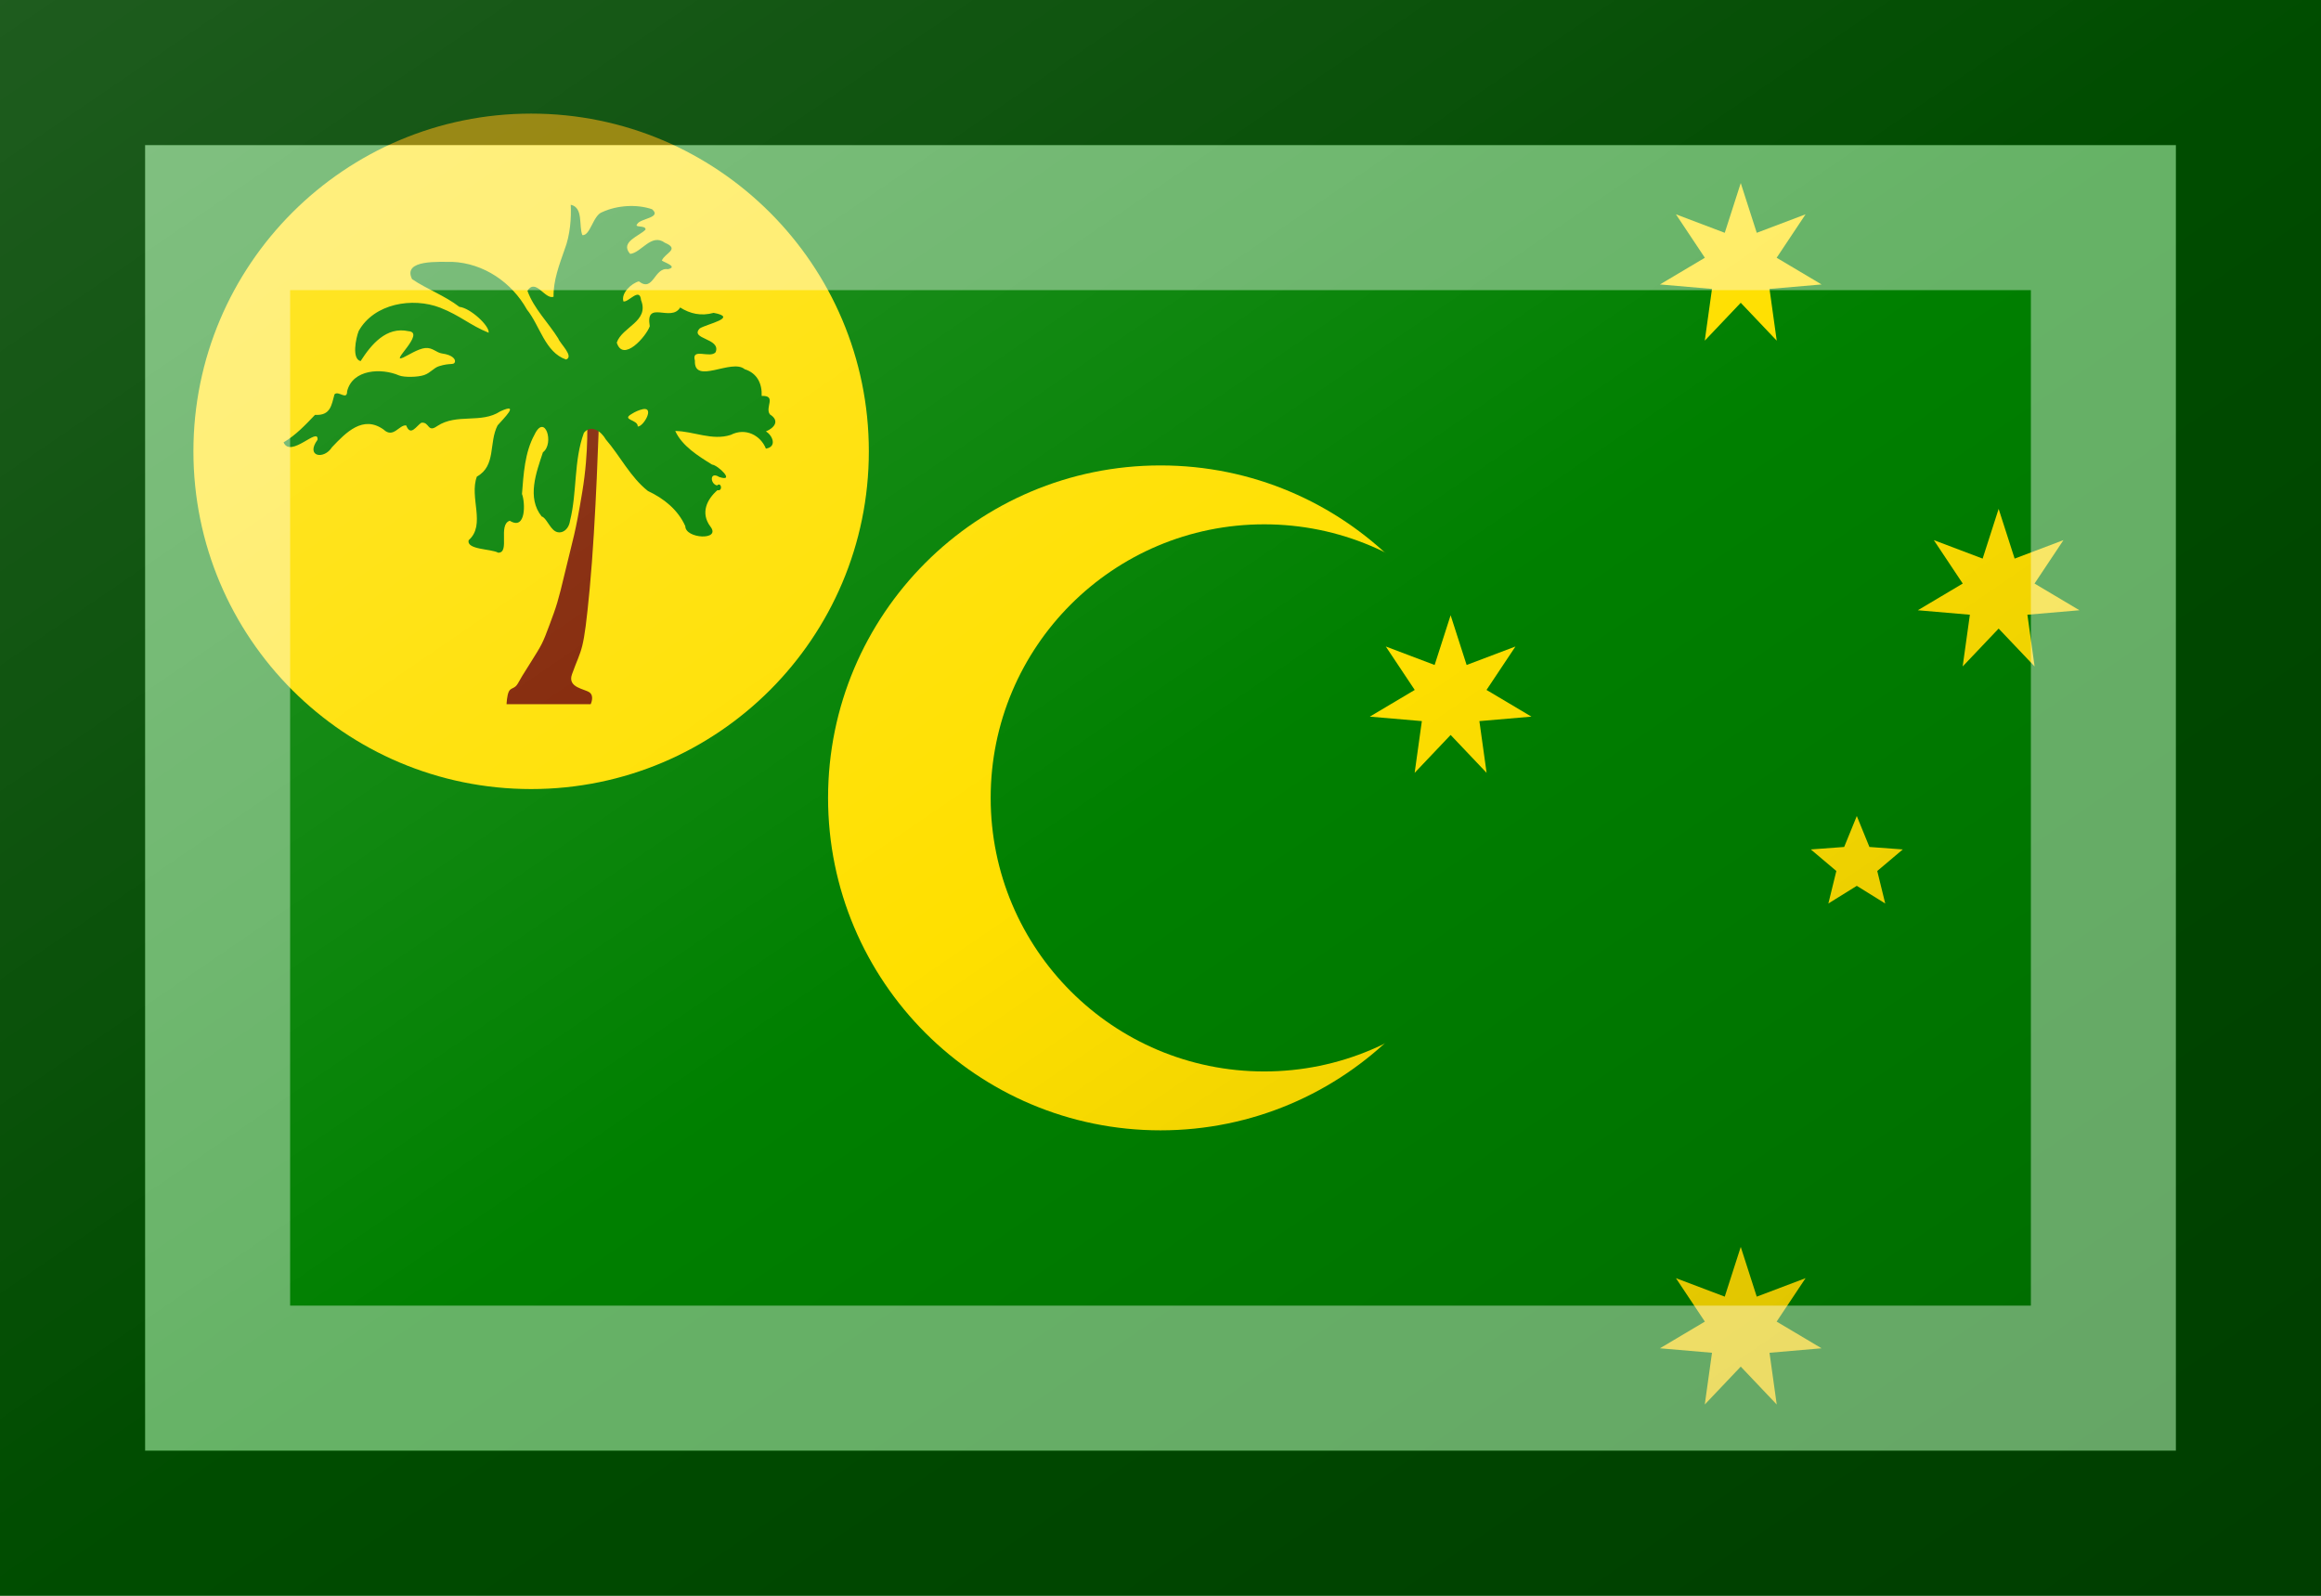 <?xml version="1.0"?>
<svg xmlns="http://www.w3.org/2000/svg" xmlns:xlink="http://www.w3.org/1999/xlink" version="1.1" width="576" height="396" viewBox="0 0 576 396">
<!-- Generated by Kreative Vexillo v1.0 -->
<style>
.brown{fill:rgb(128,32,0);}
.green{fill:rgb(0,128,0);}
.yellow{fill:rgb(255,224,0);}
</style>
<defs>
<path id="palm" d="M 1863.7 668.6 C 1865.982 711.261 1861.693 767.738 1844.012 813.7 C 1826.084 864.916 1806.589 915.97 1807.554 969.01 C 1779.052 978.704 1749.677 907.332 1722.242 949.322 C 1742.866 1007.338 1790.481 1053.272 1823.102 1105.542 C 1828.604 1121.747 1875.54 1164.06 1848.383 1173.9 C 1779.836 1150.44 1763.221 1063.59 1720.703 1010.85 C 1671.323 922.093 1579.263 859.36 1476.703 855.03 C 1438.179 856.039 1312.923 845.482 1345.513 911.449 C 1393.51 944.081 1452.653 965.359 1500.043 1001.986 C 1535.353 1005.289 1599.353 1064.234 1595.622 1086.506 C 1533.52 1061.353 1504.453 1031.207 1437.542 1004.748 C 1346.884 969.734 1221.482 990.794 1171.292 1080.769 C 1161.935 1104.202 1148.12 1172.5 1177.547 1179.007 C 1211.931 1125.322 1261.116 1065.307 1333.997 1081.407 C 1391.241 1085.876 1270.12 1188.047 1316.453 1167.491 C 1331.134 1160.976 1365.036 1138.722 1388.555 1136.398 C 1412.073 1134.074 1425.208 1151.68 1443.052 1154.116 C 1478.74 1158.988 1488.567 1173.949 1485.259 1182.653 C 1481.356 1192.922 1470.018 1184.154 1433.739 1195.657 C 1415.599 1201.408 1406.124 1217.349 1384.965 1224.646 C 1363.807 1231.944 1319.792 1232.461 1303.344 1225.99 C 1245.797 1200.994 1151.454 1205.345 1133.514 1277.458 C 1133.498 1309.169 1105.278 1273.954 1092.236 1287.654 C 1082.456 1322.257 1079.927 1357.786 1028.603 1354.644 C 997.448 1387.328 965.543 1421.171 925.983 1444.425 C 949.198 1497.709 1041.183 1390.909 1036.883 1435.941 C 996.673 1490.773 1057.572 1502.311 1084.231 1460.107 C 1129.319 1412.467 1185.161 1354.477 1252.441 1402.489 C 1284.485 1432.658 1303.105 1386.538 1326.298 1389.008 C 1340.91 1426.483 1359.296 1390.852 1375.881 1380.258 C 1403.031 1376.876 1395.392 1414.168 1427.652 1391.196 C 1491.945 1348.645 1571.042 1384.4 1633.852 1342.999 C 1700.704 1312.541 1643.237 1367.531 1624.786 1389.027 C 1595.413 1445.997 1620.886 1520.787 1557.173 1556.167 C 1531.58 1624.062 1587.41 1713.567 1530.466 1763.797 C 1522.182 1795.293 1603.7 1791.686 1626.579 1804.629 C 1666.669 1806.217 1624.856 1712.871 1664.633 1700.359 C 1717.977 1733.378 1715.479 1641.31 1704.464 1612.912 C 1709.635 1548.36 1713.278 1477.782 1745.356 1419.312 C 1779.458 1347.65 1811.022 1448.498 1772.847 1476.87 C 1751.162 1542.766 1719.597 1625.23 1768.905 1686.51 C 1783.116 1689.69 1794.784 1724.135 1813.184 1734.722 S 1856.715 1732.038 1861.302 1700.7 C 1884.903 1606.331 1873.014 1504.85 1906.717 1413.07 C 1930.505 1384.64 1963.32 1408.486 1978.072 1434.629 C 2025.302 1489.462 2058.502 1558.009 2115.682 1603.189 C 2167.745 1627.551 2213.788 1664.4 2237.782 1717.999 C 2237.461 1759.352 2355.232 1765.691 2320.04 1719.726 C 2286.272 1674.979 2308.552 1630.222 2342.755 1600.466 C 2361.073 1604.984 2355.659 1572.177 2341.297 1585.154 C 2318.302 1579.73 2316.831 1537.642 2348.793 1557.647 C 2402.629 1575.026 2344.596 1518.685 2325.138 1516.957 C 2279.618 1488.742 2227.319 1456.281 2204.938 1407.237 C 2264.194 1407.842 2325.708 1439.801 2386.258 1419.977 C 2434.796 1395.04 2484.027 1422.057 2500.978 1464.841 C 2538.498 1458.854 2522.502 1421.227 2500.978 1408.695 C 2528.421 1397.37 2547.4 1373.89 2514.125 1353.18 C 2496.551 1330.246 2537.691 1291.128 2487.124 1292.758 C 2488.776 1254.131 2473.568 1218.785 2431.464 1205.44 C 2389.286 1169.723 2265.514 1258.06 2269.104 1177.55 C 2256.633 1133.732 2319.382 1171.696 2336.916 1149.842 C 2355.034 1103.648 2250.579 1108.156 2285.046 1072.342 C 2307.557 1057.848 2413.196 1037.028 2330.352 1021.522 C 2289.005 1032.886 2253.52 1024.471 2220.982 1004.009 C 2191.325 1053.612 2106.642 977.071 2121.73 1065.26 C 2110.145 1098.49 2034.452 1184.83 2013.97 1118.683 C 2031.392 1066.838 2121.07 1049.886 2093.261 979.983 C 2088.993 936.347 2052.815 987.572 2035.771 984.318 C 2027.14 957.156 2061.874 925.14 2086.083 918.693 C 2134.121 955.641 2135.576 872.079 2181.261 878.877 C 2214.616 871.466 2170.49 857.159 2161.187 850.881 C 2170.328 826.465 2221.533 813.989 2171.323 792.787 C 2127.021 759.915 2094.185 825.507 2057.643 829.005 C 2022.571 789.41 2089.485 770.377 2107.955 749.526 C 2108.948 733.983 2068.938 744.837 2080.976 731.297 C 2091.432 712.607 2162.277 711.216 2129.101 683.172 C 2079.136 666.019 2014.661 670.296 1966.721 692.518 C 1936.518 702.296 1927.632 770.587 1901.599 767.755 C 1889.359 737.357 1905.584 677.383 1863.682 668.588 Z M 2099.95 1335.79 C 2138.022 1329.343 2100.758 1393.608 2082.45 1392.665 C 2084.068 1369.573 2027.385 1371.796 2062.553 1351.677 C 2073.958 1344.312 2086.665 1338.695 2099.95 1335.79 Z"/>
<path id="star5" d="M 0.0 -1.0 L 0.261 -0.36 L 0.951 -0.309 L 0.423 0.137 L 0.588 0.809 L 0.0 0.444 L -0.588 0.809 L -0.423 0.137 L -0.951 -0.309 L -0.261 -0.36 Z"/>
<path id="star7" d="M 0.0 -1.0 L 0.193 -0.4 L 0.782 -0.623 L 0.433 -0.099 L 0.975 0.223 L 0.347 0.277 L 0.434 0.901 L 0.0 0.444 L -0.434 0.901 L -0.347 0.277 L -0.975 0.223 L -0.433 -0.099 L -0.782 -0.623 L -0.193 -0.4 Z"/>
<path id="trunk" d="M 1654.1 2299.4 L 1928.77 2299.4 S 1941.168 2274.222 1926.004 2261.633 S 1851.775 2246.273 1867.733 2201.741 C 1900.54 2110.186 1905.118 2138.415 1925.718 1920.971 S 1956.236 1362.481 1956.236 1362.481 H 1916.562 S 1924.192 1468.531 1901.303 1606.631 S 1871.548 1756.931 1846.37 1862.981 S 1817.378 1978.191 1794.489 2039.991 S 1769.311 2104.843 1733.452 2162.061 C 1697.593 2219.283 1710.563 2197.92 1690.726 2232.253 C 1680.808 2249.419 1668.6 2244.842 1661.924 2257.335 C 1655.248 2269.829 1654.104 2299.393 1654.104 2299.393 Z"/>
<linearGradient id="glaze" x1="0%" y1="0%" x2="100%" y2="100%">
<stop offset="0%" stop-color="rgb(255,255,255)" stop-opacity="0.2"/>
<stop offset="49.999%" stop-color="rgb(255,255,255)" stop-opacity="0.0"/>
<stop offset="50.001%" stop-color="rgb(0,0,0)" stop-opacity="0.0"/>
<stop offset="100%" stop-color="rgb(0,0,0)" stop-opacity="0.2"/>
</linearGradient>
</defs>
<g>
<rect x="0" y="0" width="576" height="396" class="green"/>
<ellipse cx="288" cy="198" rx="82.5" ry="82.5" class="yellow"/>
<ellipse cx="313.74" cy="198" rx="67.886" ry="67.886" class="green"/>
<g>
<use xlink:href="#star7" transform="translate(432 330) scale(20.571 20.571) rotate(0)" class="yellow"/>
<use xlink:href="#star7" transform="translate(360 173.25) scale(20.571 20.571) rotate(0)" class="yellow"/>
<use xlink:href="#star7" transform="translate(432 66) scale(20.571 20.571) rotate(0)" class="yellow"/>
<use xlink:href="#star7" transform="translate(496 146.85) scale(20.571 20.571) rotate(0)" class="yellow"/>
<use xlink:href="#star5" transform="translate(460.8 214.5) scale(12 12) rotate(0)" class="yellow"/>
</g>
<g>
<ellipse cx="131.81" cy="112" rx="83.809" ry="83.809" class="yellow"/>
<use xlink:href="#trunk" transform="translate(0 0) scale(0.076 0.076) rotate(0)" class="brown"/>
<use xlink:href="#palm" transform="translate(0 0) scale(0.076 0.076) rotate(0)" class="green"/>
</g>
</g>
<g>
<rect x="0" y="0" width="576" height="396" fill="url(#glaze)"/>
<path d="M 36 36 L 540 36 L 540 360 L 36 360 Z M 72 72 L 72 324 L 504 324 L 504 72 Z" fill="rgb(255,255,255)" opacity="0.4"/>
<path d="M 0 0 L 576 0 L 576 396 L 0 396 Z M 36 36 L 36 360 L 540 360 L 540 36 Z" fill="rgb(0,0,0)" opacity="0.4"/>
</g>
</svg>
